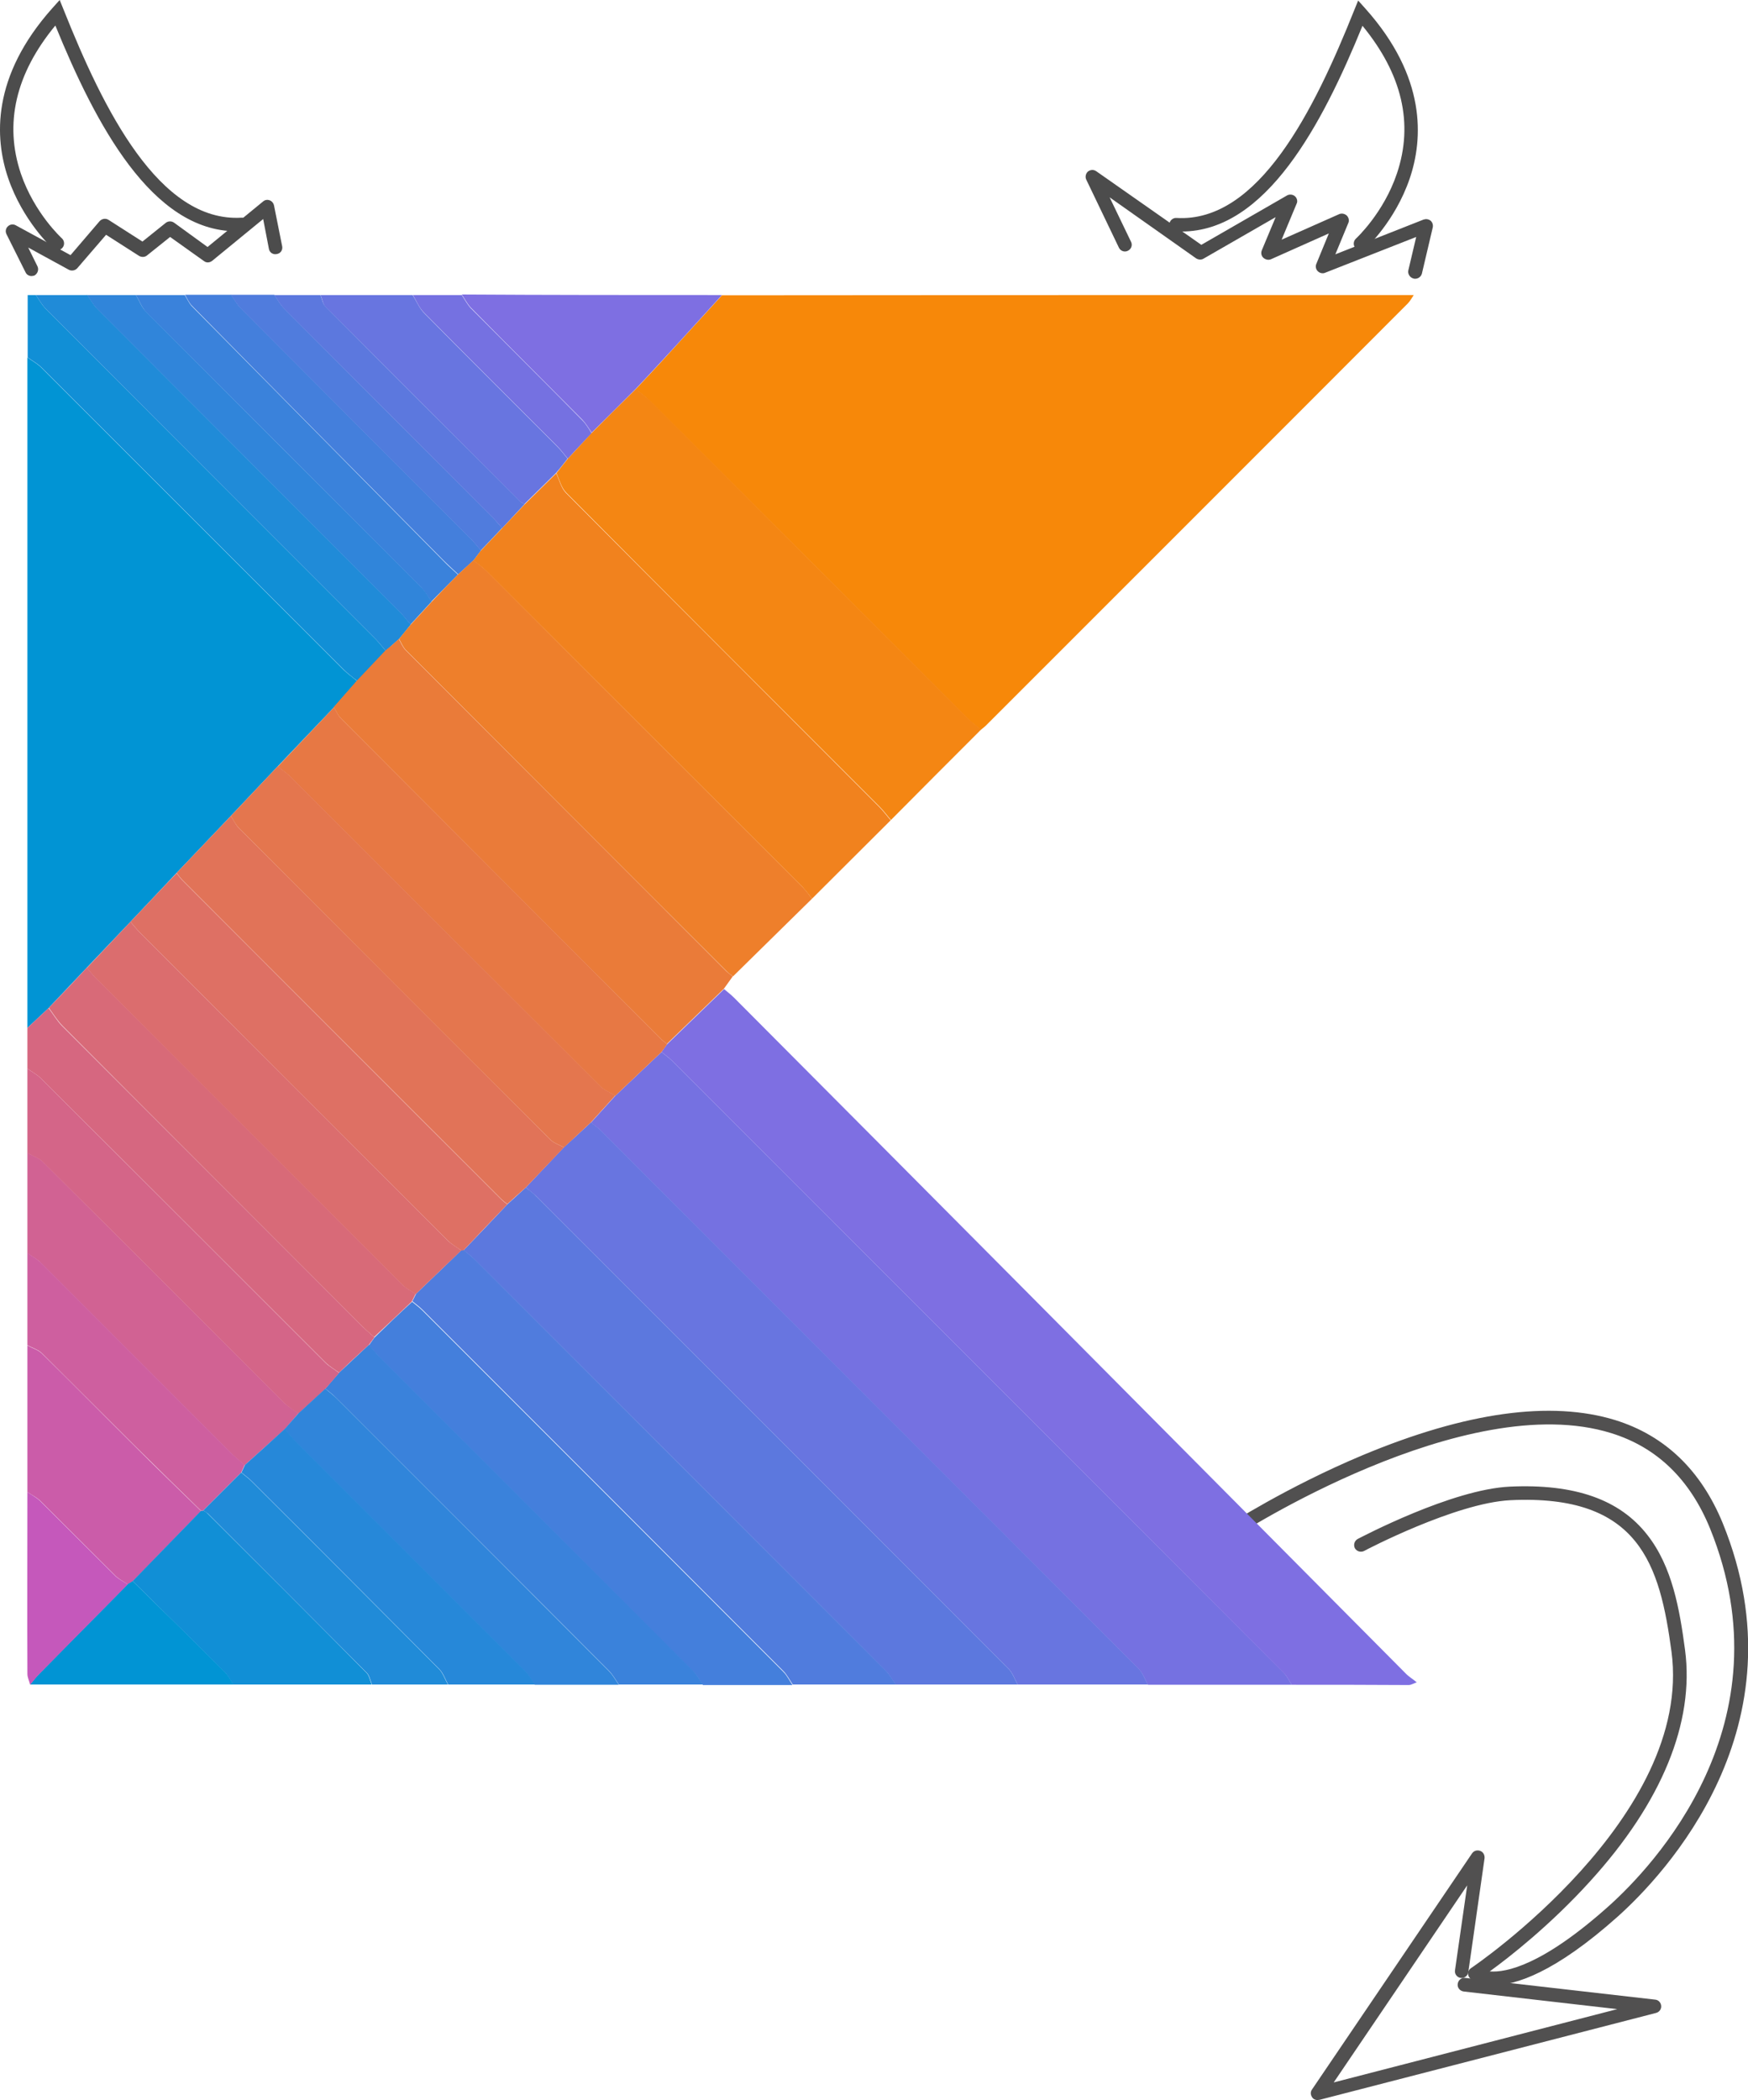 <?xml version="1.0" encoding="utf-8"?>
<!-- Generator: Adobe Illustrator 22.0.1, SVG Export Plug-In . SVG Version: 6.00 Build 0)  -->
<svg version="1.0" id="Ebene_1" xmlns="http://www.w3.org/2000/svg" xmlns:xlink="http://www.w3.org/1999/xlink" x="0px" y="0px"
	 viewBox="0 0 644.3 773.7" enable-background="new 0 0 644.3 773.7" xml:space="preserve">
<g>
	<g>
		<path fill="#4C4C4C" d="M21.1,92.2c-0.6,0-1.2-0.2-1.7-0.6C19,91.1,8.4,81.4,3,65.6C-2,50.9-3.2,28.2,19.3,3L22,0l1.5,3.7
			C38.1,40.3,58.7,82,89,80.2c1.4-0.1,2.6,1,2.6,2.3c0.1,1.4-1,2.6-2.3,2.6c-0.7,0-1.5,0.1-2.2,0.1C56,85.2,35.2,45.7,20.4,9.4
			C5.7,27.2,1.5,45.6,7.7,64c5,14.6,15,23.7,15.1,23.8c1,0.9,1.1,2.5,0.2,3.5C22.5,91.9,21.8,92.2,21.1,92.2z"/>
	</g>
	<g>
		<path fill="#4C4C4C" d="M501.5,92.2c-0.7,0-1.4-0.3-1.9-0.8c-0.9-1-0.8-2.6,0.2-3.5c0.1-0.1,10.2-9.4,15.1-24
			c6.2-18.4,1.9-36.6-12.7-54.4c-14.8,36.3-35.6,75.8-66.7,75.8c-0.7,0-1.4,0-2.2-0.1c-1.4-0.1-2.4-1.3-2.3-2.6s1.3-2.4,2.6-2.3
			c30.3,1.8,50.9-39.9,65.5-76.4l1.5-3.7l2.7,3c22.5,25.2,21.3,47.9,16.3,62.6c-5.4,15.8-16,25.5-16.4,25.9
			C502.7,92,502.1,92.2,501.5,92.2z"/>
	</g>
	<g>
		<path fill="#515050" d="M550.4,731.4c-5.2,0-7.8-1.9-8.4-2.4c-0.6-0.5-0.9-1.3-0.9-2c0-0.8,0.5-1.5,1.1-1.9
			c0.8-0.5,82-55.6,73.9-116.6c-4.3-31.9-11.7-58.1-59.4-55.8c-20.2,1-53.6,18.5-53.9,18.7c-1.2,0.6-2.7,0.2-3.4-1
			c-0.6-1.2-0.2-2.7,1-3.4c1.4-0.7,34.7-18.3,56.1-19.3c23.9-1.1,40.5,4.7,50.7,17.8c9.2,11.7,11.9,27.4,13.9,42.4
			c3.5,26.6-8.5,56.1-35,85.2c-14.6,16.1-29.8,28-37,33.2c6,0.5,19.4-2.2,43.8-24c16.2-14.5,66.6-67.2,37.4-139.2
			c-7.4-18.1-19.6-29.9-36.4-35.1c-53.8-16.8-138.1,37.7-138.9,38.3c-1.2,0.8-2.7,0.4-3.5-0.7c-0.8-1.2-0.4-2.7,0.7-3.5
			c0.2-0.1,21.9-14.2,50.1-26c38.1-15.9,69.4-20.2,93.1-12.9c18.3,5.7,31.6,18.5,39.6,38c30.5,75-21.9,129.8-38.6,144.8
			C572.9,727,558.4,731.4,550.4,731.4z"/>
	</g>
	<g>
		<path fill="#515050" d="M485.6,773.7c-0.8,0-1.6-0.4-2-1.1c-0.6-0.9-0.6-2,0-2.8l59-87c0.7-1,1.9-1.3,3-0.9
			c1.1,0.4,1.7,1.5,1.6,2.7l-6,42c-0.2,1.4-1.5,2.3-2.8,2.1c-1.4-0.2-2.3-1.5-2.1-2.8l4.5-31.3l-49.2,72.6l104.5-27l-56.6-6.5
			c-1.4-0.2-2.4-1.4-2.2-2.8s1.4-2.4,2.8-2.2l70,8c1.2,0.1,2.1,1.1,2.2,2.3c0.1,1.2-0.7,2.3-1.9,2.6l-124,32
			C486.1,773.6,485.8,773.7,485.6,773.7z"/>
	</g>
	<g>
		<path fill="#4C4C4C" d="M11.6,101.7c-0.9,0-1.8-0.5-2.2-1.4l-7-14c-0.5-1-0.3-2.2,0.5-2.9c0.8-0.8,2-0.9,2.9-0.4l20.2,11
			l10.7-12.5c0.8-0.9,2.2-1.2,3.3-0.5l12.5,8l8.6-6.9c0.9-0.7,2.1-0.7,3-0.1L76.5,91L97,74.2c0.7-0.6,1.6-0.7,2.4-0.4
			c0.8,0.3,1.4,1,1.6,1.9l3,15c0.3,1.4-0.6,2.7-2,2.9c-1.4,0.3-2.7-0.6-2.9-2L97,80.7L78.2,96.1c-0.9,0.7-2.1,0.8-3,0.1l-12.5-8.9
			l-8.5,6.8c-0.8,0.7-2,0.7-2.9,0.2l-12.2-7.8L28.5,98.8c-0.8,0.9-2.1,1.1-3.1,0.6l-15-8.2l3.4,6.9c0.6,1.2,0.1,2.7-1.1,3.4
			C12.4,101.6,12,101.7,11.6,101.7z"/>
	</g>
	<g>
		<path fill="#4C4C4C" d="M521.6,102.7c-0.2,0-0.4,0-0.6-0.1c-1.3-0.3-2.2-1.7-1.9-3l2.9-12.3l-33.6,13.2c-0.9,0.4-2,0.1-2.7-0.6
			c-0.7-0.7-0.9-1.8-0.5-2.7l4.6-11.2l-21.3,9.5c-0.9,0.4-2,0.2-2.8-0.5s-1-1.8-0.6-2.8l5.1-12.2l-26.6,15.3
			c-0.8,0.5-1.9,0.4-2.7-0.1L409,72.7l7.9,16.4c0.6,1.2,0.1,2.7-1.2,3.3c-1.2,0.6-2.7,0.1-3.3-1.2l-12-25c-0.5-1-0.2-2.3,0.6-3
			c0.9-0.7,2.1-0.8,3.1-0.1l38.7,27.1L474.4,72c0.9-0.5,2.1-0.4,2.9,0.3c0.8,0.7,1.1,1.9,0.6,2.8l-5.5,13.2l21.2-9.4
			c0.9-0.4,2-0.2,2.8,0.5c0.7,0.7,1,1.8,0.6,2.7l-4.8,11.6l32.5-12.8c0.9-0.3,1.8-0.2,2.6,0.4c0.7,0.6,1,1.6,0.8,2.5l-4,17
			C523.8,101.9,522.8,102.7,521.6,102.7z"/>
	</g>
	<g>
		<path fill="#F78809" d="M521.1,108.7c-0.7,1-1.3,2.2-2.2,3.1c-51.8,51.9-103.7,103.7-155.5,155.5c-0.6,0.6-1.3,1.1-1.9,1.6
			c-1.6-1.4-3.4-2.7-4.9-4.2c-39-39-78-78-117-116.9c-1.6-1.6-3.5-3-5.3-4.4c3.3-3.5,6.6-7,9.8-10.5c7.3-8,14.7-16.1,22-24.1
			C351.1,108.7,436.1,108.7,521.1,108.7z"/>
		<path fill="#0194D4" d="M10.1,378.7c0-82.3,0-164.7,0-247c1.7,1.2,3.6,2.2,5.1,3.7c37.2,37.1,74.3,74.3,111.5,111.4
			c1.5,1.5,3.3,2.7,4.9,4.1c-2.9,3.3-5.7,6.5-8.6,9.8c-6.9,7.2-13.8,14.5-20.7,21.7c-5.8,6.1-11.5,12.2-17.3,18.3
			c-6.7,7-13.3,14-20,21c-5.7,6-11.3,12-17,18c-5.4,5.6-10.7,11.3-16.1,16.9c-4.7,5-9.4,9.9-14.1,14.9
			C15.4,373.8,12.7,376.2,10.1,378.7z"/>
		<path fill="#7571E1" d="M476.1,620.7c-17.7,0-35.3,0-53,0c-1.1-1.9-1.8-4.2-3.3-5.7c-66-66.1-132.1-132.2-198.2-198.3
			c-1.2-1.2-2.5-2.1-3.8-3.1c3-3.3,6-6.6,9-9.9c5.7-5.4,11.3-10.7,17-16.1c1.3,1,2.7,2,3.8,3.1C322.8,465.9,398,541,473.2,616.3
			C474.4,617.5,475.2,619.2,476.1,620.7z"/>
		<path fill="#7E6FE2" d="M476.1,620.7c-1-1.5-1.7-3.2-3-4.4C398,541,322.8,465.9,247.6,390.7c-1.2-1.2-2.5-2.1-3.8-3.1
			c0.7-1,1.4-2,2.1-2.9c7-6.8,14-13.5,21-20.3c1.3,1.1,2.6,2.1,3.7,3.2c36,36.1,71.9,72.2,107.9,108.4
			c46.5,46.8,93,93.6,139.5,140.4c1.2,1.3,2.8,2.2,4.2,3.4c-1,0.3-2,1-3,1C504.8,620.7,490.5,620.7,476.1,620.7z"/>
		<path fill="#6875E0" d="M217.8,413.5c1.3,1,2.7,2,3.8,3.1c66.1,66.1,132.2,132.1,198.2,198.3c1.5,1.5,2.2,3.8,3.3,5.7
			c-16,0-32,0-48,0c-1.1-1.9-1.8-4.2-3.3-5.7c-58-58.1-116.1-116.2-174.2-174.2c-1.2-1.2-2.5-2.1-3.8-3.2c4.7-5,9.4-9.9,14.1-14.9
			C211.2,419.6,214.5,416.6,217.8,413.5z"/>
		<path fill="#5C78DE" d="M193.8,437.5c1.3,1,2.7,2,3.8,3.2c58.1,58,116.2,116.1,174.2,174.2c1.5,1.5,2.2,3.8,3.3,5.7
			c-15,0-30,0-45,0c-1.2-1.7-2.2-3.6-3.7-5.1C276,565,225.5,514.5,175,464.1c-1.3-1.3-2.8-2.4-4.1-3.5c5.4-5.6,10.8-11.3,16.1-16.9
			C189.3,441.6,191.5,439.6,193.8,437.5z"/>
		<path fill="#507CDD" d="M170.9,460.5c1.4,1.2,2.9,2.3,4.1,3.5c50.5,50.5,101,101,151.5,151.5c1.5,1.5,2.5,3.4,3.7,5.1
			c-12.7,0-25.3,0-38,0c-1.1-1.6-2-3.4-3.3-4.8c-44.3-44.4-88.7-88.8-133.1-133.2c-1.2-1.2-2.5-2.1-3.8-3.2c0.5-0.9,0.9-1.9,1.4-2.8
			c5.6-5.4,11.2-10.7,16.7-16.1C170.3,460.6,170.6,460.6,170.9,460.5z"/>
		<path fill="#447FDC" d="M151.9,479.6c1.3,1.1,2.6,2,3.8,3.2c44.4,44.4,88.8,88.8,133.1,133.2c1.3,1.3,2.2,3.2,3.3,4.8
			c-11,0-22,0-33,0c-1.2-1.7-2.2-3.6-3.7-5.1c-38.5-38.6-77-77.1-115.5-115.6c-1.4-1.4-2.6-3-3.9-4.5c0.7-0.9,1.3-1.9,2-2.8
			C142.6,488.3,147.2,483.9,151.9,479.6z"/>
		<path fill="#3A82DB" d="M136,495.4c1.3,1.5,2.5,3.1,3.9,4.5c38.5,38.5,77.1,77.1,115.5,115.6c1.5,1.5,2.5,3.4,3.7,5.1
			c-10.3,0-20.7,0-31,0c-1.2-1.7-2.2-3.6-3.7-5.1C191,582,157.5,548.6,124,515.1c-1.3-1.3-2.7-2.4-4.1-3.5c1.7-2,3.4-3.9,5.1-5.9
			C128.7,502.2,132.4,498.8,136,495.4z"/>
		<path fill="#D16293" d="M10.1,461.7c0-12.3,0-24.7,0-37c1.9,1.1,4.2,1.8,5.7,3.3c29.7,29.6,59.4,59.3,89.1,88.9
			c1.5,1.5,3.4,2.5,5.1,3.8c-1.7,1.9-3.3,3.9-5,5.8c-4.9,4.4-9.9,8.9-14.8,13.3c-1.5-1.3-3.1-2.5-4.5-3.9
			c-23.5-23.5-47-47-70.5-70.5C13.8,463.9,11.8,462.9,10.1,461.7z"/>
		<path fill="#D66780" d="M136,495.4c-3.7,3.4-7.4,6.8-11,10.3c-1.7-1.2-3.6-2.3-5.1-3.8C85,467.1,50.2,432.2,15.2,397.4
			c-1.5-1.5-3.4-2.5-5.1-3.7c0-5,0-10,0-15c2.6-2.4,5.2-4.9,7.8-7.3c1.7,2.2,3.1,4.7,5.1,6.7C60,415.1,97,452,133.9,489
			c1.3,1.3,2.7,2.4,4.1,3.7C137.3,493.6,136.7,494.5,136,495.4z"/>
		<path fill="#D46588" d="M10.1,393.7c1.7,1.2,3.6,2.2,5.1,3.7c34.9,34.8,69.8,69.7,104.7,104.6c1.5,1.5,3.4,2.5,5.1,3.8
			c-1.7,2-3.4,3.9-5.1,5.9c-3.3,3-6.6,6.1-9.9,9.1c-1.7-1.2-3.6-2.3-5.1-3.8c-29.7-29.6-59.3-59.3-89.1-88.9
			c-1.5-1.5-3.8-2.2-5.7-3.3C10.1,414.3,10.1,404,10.1,393.7z"/>
		<path fill="#3085DA" d="M110,520.7c3.3-3,6.6-6.1,9.9-9.1c1.4,1.2,2.9,2.3,4.1,3.5c33.5,33.5,67,67,100.4,100.5
			c1.5,1.5,2.5,3.4,3.7,5.1c-10.3,0-20.7,0-31,0c-1.2-1.7-2.2-3.6-3.7-5.1c-28.2-28.2-56.4-56.4-84.6-84.6c-1.4-1.4-2.6-3-3.9-4.5
			C106.7,524.5,108.3,522.6,110,520.7z"/>
		<path fill="#118FD6" d="M131.7,250.9c-1.7-1.4-3.4-2.6-4.9-4.1c-37.2-37.1-74.3-74.3-111.5-111.4c-1.5-1.5-3.4-2.5-5.1-3.7
			c0-7.7,0-15.3,0-23c1,0,2,0,3,0c1.2,1.7,2.2,3.6,3.7,5.1c40.4,40.5,80.9,81,121.4,121.5c1.4,1.4,2.6,3,3.9,4.5
			C138.7,243.5,135.2,247.2,131.7,250.9z"/>
		<path fill="#CB5CA9" d="M10.1,549.7c0-18,0-36,0-54c1.8,1,4,1.6,5.4,3c11.6,11.4,23.1,23.1,34.7,34.6c7.9,7.9,15.9,15.6,23.9,23.4
			c-8.4,8.6-16.8,17.3-25.2,25.9c-0.6,0.4-1.2,0.8-1.8,1.1c-1.5-1-3.1-1.8-4.4-3c-9.3-9.2-18.5-18.5-27.8-27.7
			C13.5,551.6,11.7,550.8,10.1,549.7z"/>
		<path fill="#118FD6" d="M48.9,582.5c8.4-8.6,16.8-17.3,25.2-25.9c0.3,0,0.6-0.1,0.8-0.1c0.6,0.4,1.2,0.6,1.6,1.1
			c19.6,19.5,39.2,39.1,58.6,58.7c1,1,1.3,2.9,1.9,4.3c-17,0-34,0-51,0c-1.1-1.6-2-3.4-3.3-4.7C71.6,604.8,60.2,593.7,48.9,582.5z"
			/>
		<path fill="#2688D9" d="M105,526.4c1.3,1.5,2.5,3.1,3.9,4.5c28.2,28.2,56.4,56.4,84.6,84.6c1.5,1.5,2.5,3.4,3.7,5.1
			c-10.7,0-21.3,0-32,0c-1.1-1.9-1.8-4.2-3.3-5.7c-23-23.1-46-46.2-69.1-69.2c-1.2-1.2-2.5-2.1-3.8-3.2c0.4-0.9,0.9-1.9,1.3-2.8
			C95.2,535.3,100.1,530.9,105,526.4z"/>
		<path fill="#7E6FE2" d="M266.1,108.7c-7.3,8-14.6,16.1-22,24.1c-3.2,3.5-6.5,7-9.8,10.5c-5.4,5.4-10.8,10.8-16.2,16.1
			c-1.1-1.6-2.1-3.3-3.4-4.7c-13.7-13.8-27.5-27.5-41.2-41.4c-1.3-1.4-2.2-3.2-3.3-4.8C202.1,108.7,234.1,108.7,266.1,108.7z"/>
		<path fill="#208BD8" d="M142.2,239.8c-1.3-1.5-2.5-3.1-3.9-4.5c-40.5-40.5-81-81-121.4-121.5c-1.5-1.5-2.5-3.4-3.7-5.1
			c6.3,0,12.7,0,19,0c1.2,1.7,2.2,3.6,3.7,5.1c37.1,37.2,74.2,74.3,111.3,111.4c1.5,1.5,2.8,3.3,4.2,4.9c-1.4,1.8-2.9,3.6-4.3,5.3
			C145.4,236.9,143.8,238.3,142.2,239.8z"/>
		<path fill="#CE5F9F" d="M90.2,539.7c-0.4,0.9-0.9,1.9-1.3,2.8c-4.7,4.7-9.3,9.3-14,14c-0.3,0-0.6,0.1-0.8,0.1
			c-8-7.8-16-15.6-23.9-23.4c-11.6-11.5-23.1-23.1-34.7-34.6c-1.4-1.4-3.6-2-5.4-3c0-11.3,0-22.7,0-34c1.7,1.2,3.6,2.2,5.1,3.7
			c23.5,23.5,47,47,70.5,70.5C87.2,537.2,88.7,538.4,90.2,539.7z"/>
		<path fill="#6875E0" d="M118.1,108.7c11.3,0,22.7,0,34,0c1.4,2.2,2.4,4.7,4.1,6.5c16.3,16.5,32.8,32.9,49.2,49.3
			c1.4,1.4,2.6,3,3.8,4.5c-1.4,1.8-2.8,3.6-4.3,5.3c-3.9,3.8-7.7,7.6-11.6,11.4c-0.6-0.3-1.2-0.6-1.7-1
			c-23.9-23.9-47.8-47.8-71.7-71.7C119,112,118.8,110.1,118.1,108.7z"/>
		<path fill="#3A82DB" d="M50.1,108.7c6,0,12,0,18,0c0.9,1.4,1.5,2.9,2.6,4.1c30.9,31.3,61.8,62.5,92.7,93.8
			c1.7,1.8,3.6,3.4,5.4,5.1c-3.3,3.3-6.5,6.6-9.8,9.9c-1.2-1.7-2.3-3.6-3.7-5.1c-33.8-33.9-67.7-67.8-101.6-101.7
			C52.2,113.1,51.3,110.7,50.1,108.7z"/>
		<path fill="#208BD8" d="M74.9,556.5c4.7-4.7,9.3-9.3,14-14c1.3,1.1,2.6,2,3.8,3.2c23.1,23,46.1,46.1,69.1,69.2
			c1.5,1.5,2.2,3.8,3.3,5.7c-9.3,0-18.7,0-28,0c-0.6-1.5-0.9-3.3-1.9-4.3c-19.5-19.6-39.1-39.2-58.6-58.7
			C76.1,557.2,75.5,556.9,74.9,556.5z"/>
		<path fill="#3085DA" d="M50.1,108.7c1.2,2,2.1,4.5,3.7,6.1c33.8,33.9,67.7,67.8,101.6,101.7c1.5,1.5,2.5,3.4,3.7,5.1
			c-2.6,2.8-5.2,5.7-7.8,8.5c-1.4-1.6-2.7-3.4-4.2-4.9C110,188.1,72.9,150.9,35.8,113.8c-1.5-1.5-2.5-3.4-3.7-5.1
			C38.1,108.7,44.1,108.7,50.1,108.7z"/>
		<path fill="#447FDC" d="M168.9,211.6c-1.8-1.7-3.7-3.4-5.4-5.1c-30.9-31.2-61.9-62.5-92.7-93.8c-1.1-1.1-1.8-2.7-2.6-4.1
			c5.7,0,11.3,0,17,0c1.2,1.7,2.2,3.6,3.7,5.1c28.1,28.2,56.3,56.4,84.5,84.6c1.4,1.4,2.6,3,3.9,4.5c-0.9,1.2-1.8,2.4-2.7,3.6
			C172.6,208.2,170.8,209.9,168.9,211.6z"/>
		<path fill="#0194D4" d="M48.9,582.5c11.3,11.1,22.7,22.2,33.9,33.4c1.3,1.3,2.2,3.1,3.3,4.7c-25,0-50,0-75,0
			c1.1-1.4,2.2-2.8,3.5-4.1c10.8-11,21.6-21.9,32.5-32.9C47.7,583.3,48.3,582.9,48.9,582.5z"/>
		<path fill="#507CDD" d="M177.2,202.8c-1.3-1.5-2.5-3.1-3.9-4.5c-28.2-28.2-56.4-56.4-84.5-84.6c-1.5-1.5-2.5-3.4-3.7-5.1
			c5.3,0,10.7,0,16,0c1.2,1.7,2.2,3.6,3.7,5.1c25.5,25.6,51.1,51.2,76.6,76.7c1.3,1.3,2.4,2.7,3.7,4.1
			C182.5,197.3,179.8,200.1,177.2,202.8z"/>
		<path fill="#C558BB" d="M47.1,583.7c-10.8,11-21.7,21.9-32.5,32.9c-1.3,1.3-2.3,2.7-3.5,4.1c-0.3-1.3-1-2.7-1-4
			c-0.1-22.3,0-44.7,0-67c1.6,1.1,3.4,2,4.7,3.3c9.3,9.2,18.5,18.5,27.8,27.7C43.9,581.9,45.6,582.7,47.1,583.7z"/>
		<path fill="#5C78DE" d="M185.1,194.6c-1.2-1.4-2.4-2.8-3.7-4.1c-25.5-25.6-51.1-51.1-76.6-76.7c-1.5-1.5-2.5-3.4-3.7-5.1
			c5.7,0,11.3,0,17,0c0.6,1.5,0.9,3.3,1.9,4.3c23.8,24,47.7,47.8,71.7,71.7c0.5,0.5,1.1,0.7,1.7,1
			C190.6,188.7,187.9,191.6,185.1,194.6z"/>
		<path fill="#7571E1" d="M209.3,169c-1.3-1.5-2.4-3.1-3.8-4.5c-16.4-16.4-32.9-32.8-49.2-49.3c-1.8-1.8-2.8-4.3-4.1-6.5
			c6,0,12,0,18,0c1.1,1.6,2,3.4,3.3,4.8c13.7,13.8,27.5,27.5,41.2,41.4c1.4,1.4,2.3,3.1,3.4,4.7C215.2,162.7,212.2,165.8,209.3,169z
			"/>
		<path fill="#F48613" d="M209.3,169c3-3.2,5.9-6.4,8.9-9.6c5.4-5.4,10.8-10.8,16.2-16.1c1.8,1.5,3.7,2.8,5.3,4.4
			c39,39,78,78,117,116.9c1.5,1.5,3.3,2.8,4.9,4.2c-11.1,11.1-22.2,22.2-33.2,33.3c-1.4-1.6-2.7-3.4-4.2-4.9
			c-38.5-38.5-77.1-77-115.5-115.7c-1.8-1.8-2.5-4.7-3.6-7.2C206.4,172.6,207.9,170.8,209.3,169z"/>
		<path fill="#EE7F2B" d="M168.9,211.6c1.9-1.7,3.7-3.5,5.6-5.2c1.5,1.2,3.2,2.3,4.6,3.7C218,249.1,257,288,295.9,326.9
			c1.3,1.3,2.3,2.8,3.4,4.2c-9.7,9.5-19.4,19.1-29.1,28.6c-0.8-0.6-1.7-1.1-2.3-1.8C228.4,318.5,189,279,149.6,239.5
			c-1.1-1.1-1.7-2.7-2.5-4.1c1.4-1.8,2.9-3.6,4.3-5.3c2.6-2.8,5.2-5.7,7.8-8.5C162.4,218.2,165.6,214.9,168.9,211.6z"/>
		<path fill="#F1821E" d="M299.3,331.1c-1.1-1.4-2.2-2.9-3.4-4.2C257,288,218,249.1,179.1,210.2c-1.4-1.4-3.1-2.5-4.6-3.7
			c0.9-1.2,1.8-2.4,2.7-3.6c2.6-2.8,5.3-5.5,7.9-8.3c2.8-2.9,5.5-5.9,8.3-8.8c3.9-3.8,7.7-7.6,11.6-11.4c1.2,2.4,1.8,5.4,3.6,7.2
			c38.4,38.6,77,77.1,115.5,115.7c1.5,1.5,2.8,3.3,4.2,4.9C318.6,311.8,309,321.5,299.3,331.1z"/>
		<path fill="#EA7B39" d="M147,235.4c0.8,1.4,1.4,3,2.5,4.1c39.4,39.5,78.9,78.9,118.3,118.4c0.7,0.7,1.6,1.2,2.3,1.8
			c-1.1,1.5-2.2,3.1-3.3,4.6c-7,6.8-14,13.5-21,20.3c-0.6-0.5-1.3-1-1.9-1.6c-39.5-39.4-78.9-78.9-118.3-118.4
			c-1.1-1.1-1.7-2.7-2.6-4.1c2.9-3.3,5.7-6.5,8.6-9.8c3.5-3.7,7-7.4,10.5-11.1C143.8,238.3,145.4,236.9,147,235.4z"/>
		<path fill="#E77844" d="M123.1,260.6c0.9,1.4,1.5,3,2.6,4.1c39.4,39.5,78.9,78.9,118.3,118.4c0.6,0.6,1.3,1,1.9,1.6
			c-0.7,1-1.4,2-2.1,2.9c-5.7,5.4-11.3,10.7-17,16.1c-1.9-1.2-4.1-2-5.6-3.5c-38-37.9-75.9-75.8-113.8-113.7c-1.5-1.5-3.3-2.7-5-4.1
			C109.3,275.1,116.2,267.9,123.1,260.6z"/>
		<path fill="#E17358" d="M193.8,437.5c-2.3,2-4.6,4.1-6.8,6.1c-0.8-0.6-1.6-1.2-2.3-1.9c-39.1-39.1-78.3-78.2-117.4-117.4
			c-0.8-0.8-1.5-1.8-2.2-2.7c6.7-7,13.3-14,20-21c1,1.5,1.7,3.2,2.9,4.4c38.3,38.3,76.5,76.6,114.9,114.9c1.3,1.3,3.3,1.9,5,2.8
			C203.2,427.6,198.5,432.6,193.8,437.5z"/>
		<path fill="#E4764E" d="M207.9,422.7c-1.7-0.9-3.7-1.5-5-2.8c-38.4-38.2-76.6-76.5-114.9-114.9c-1.2-1.2-2-2.9-2.9-4.4
			c5.8-6.1,11.5-12.2,17.3-18.3c1.7,1.4,3.5,2.6,5,4.1c37.9,37.9,75.8,75.8,113.8,113.7c1.5,1.5,3.8,2.4,5.6,3.5c-3,3.3-6,6.6-9,9.9
			C214.5,416.6,211.2,419.6,207.9,422.7z"/>
		<path fill="#DE7064" d="M65.1,321.7c0.7,0.9,1.4,1.9,2.2,2.7c39.1,39.1,78.2,78.3,117.4,117.4c0.7,0.7,1.5,1.3,2.3,1.9
			c-5.4,5.6-10.8,11.3-16.1,16.9c-0.3,0-0.6,0.1-0.9,0.1c-1.7-1.2-3.6-2.3-5.1-3.8c-37.8-37.7-75.5-75.4-113.2-113.2
			c-1.3-1.3-2.4-2.7-3.6-4.1C53.8,333.6,59.4,327.6,65.1,321.7z"/>
		<path fill="#DB6D6E" d="M48.1,339.6c1.2,1.4,2.3,2.8,3.6,4.1c37.7,37.8,75.5,75.5,113.2,113.2c1.5,1.5,3.4,2.5,5.1,3.8
			c-5.6,5.4-11.2,10.7-16.8,16.1c-1.7-1.2-3.7-2.2-5.1-3.6c-37.5-37.5-75-74.9-112.5-112.5c-1.3-1.3-2.4-2.7-3.6-4.1
			C37.4,350.9,42.8,345.2,48.1,339.6z"/>
		<path fill="#D86A78" d="M32,356.5c1.2,1.4,2.3,2.8,3.6,4.1c37.5,37.5,75,75,112.5,112.5c1.5,1.5,3.4,2.4,5.1,3.6
			c-0.5,0.9-0.9,1.9-1.4,2.8c-4.6,4.4-9.2,8.7-13.9,13.1c-1.4-1.2-2.8-2.4-4.1-3.7C97,452,60,415.1,23.1,378c-2-2-3.4-4.4-5.1-6.7
			C22.7,366.4,27.4,361.5,32,356.5z"/>
	</g>
</g>
</svg>
